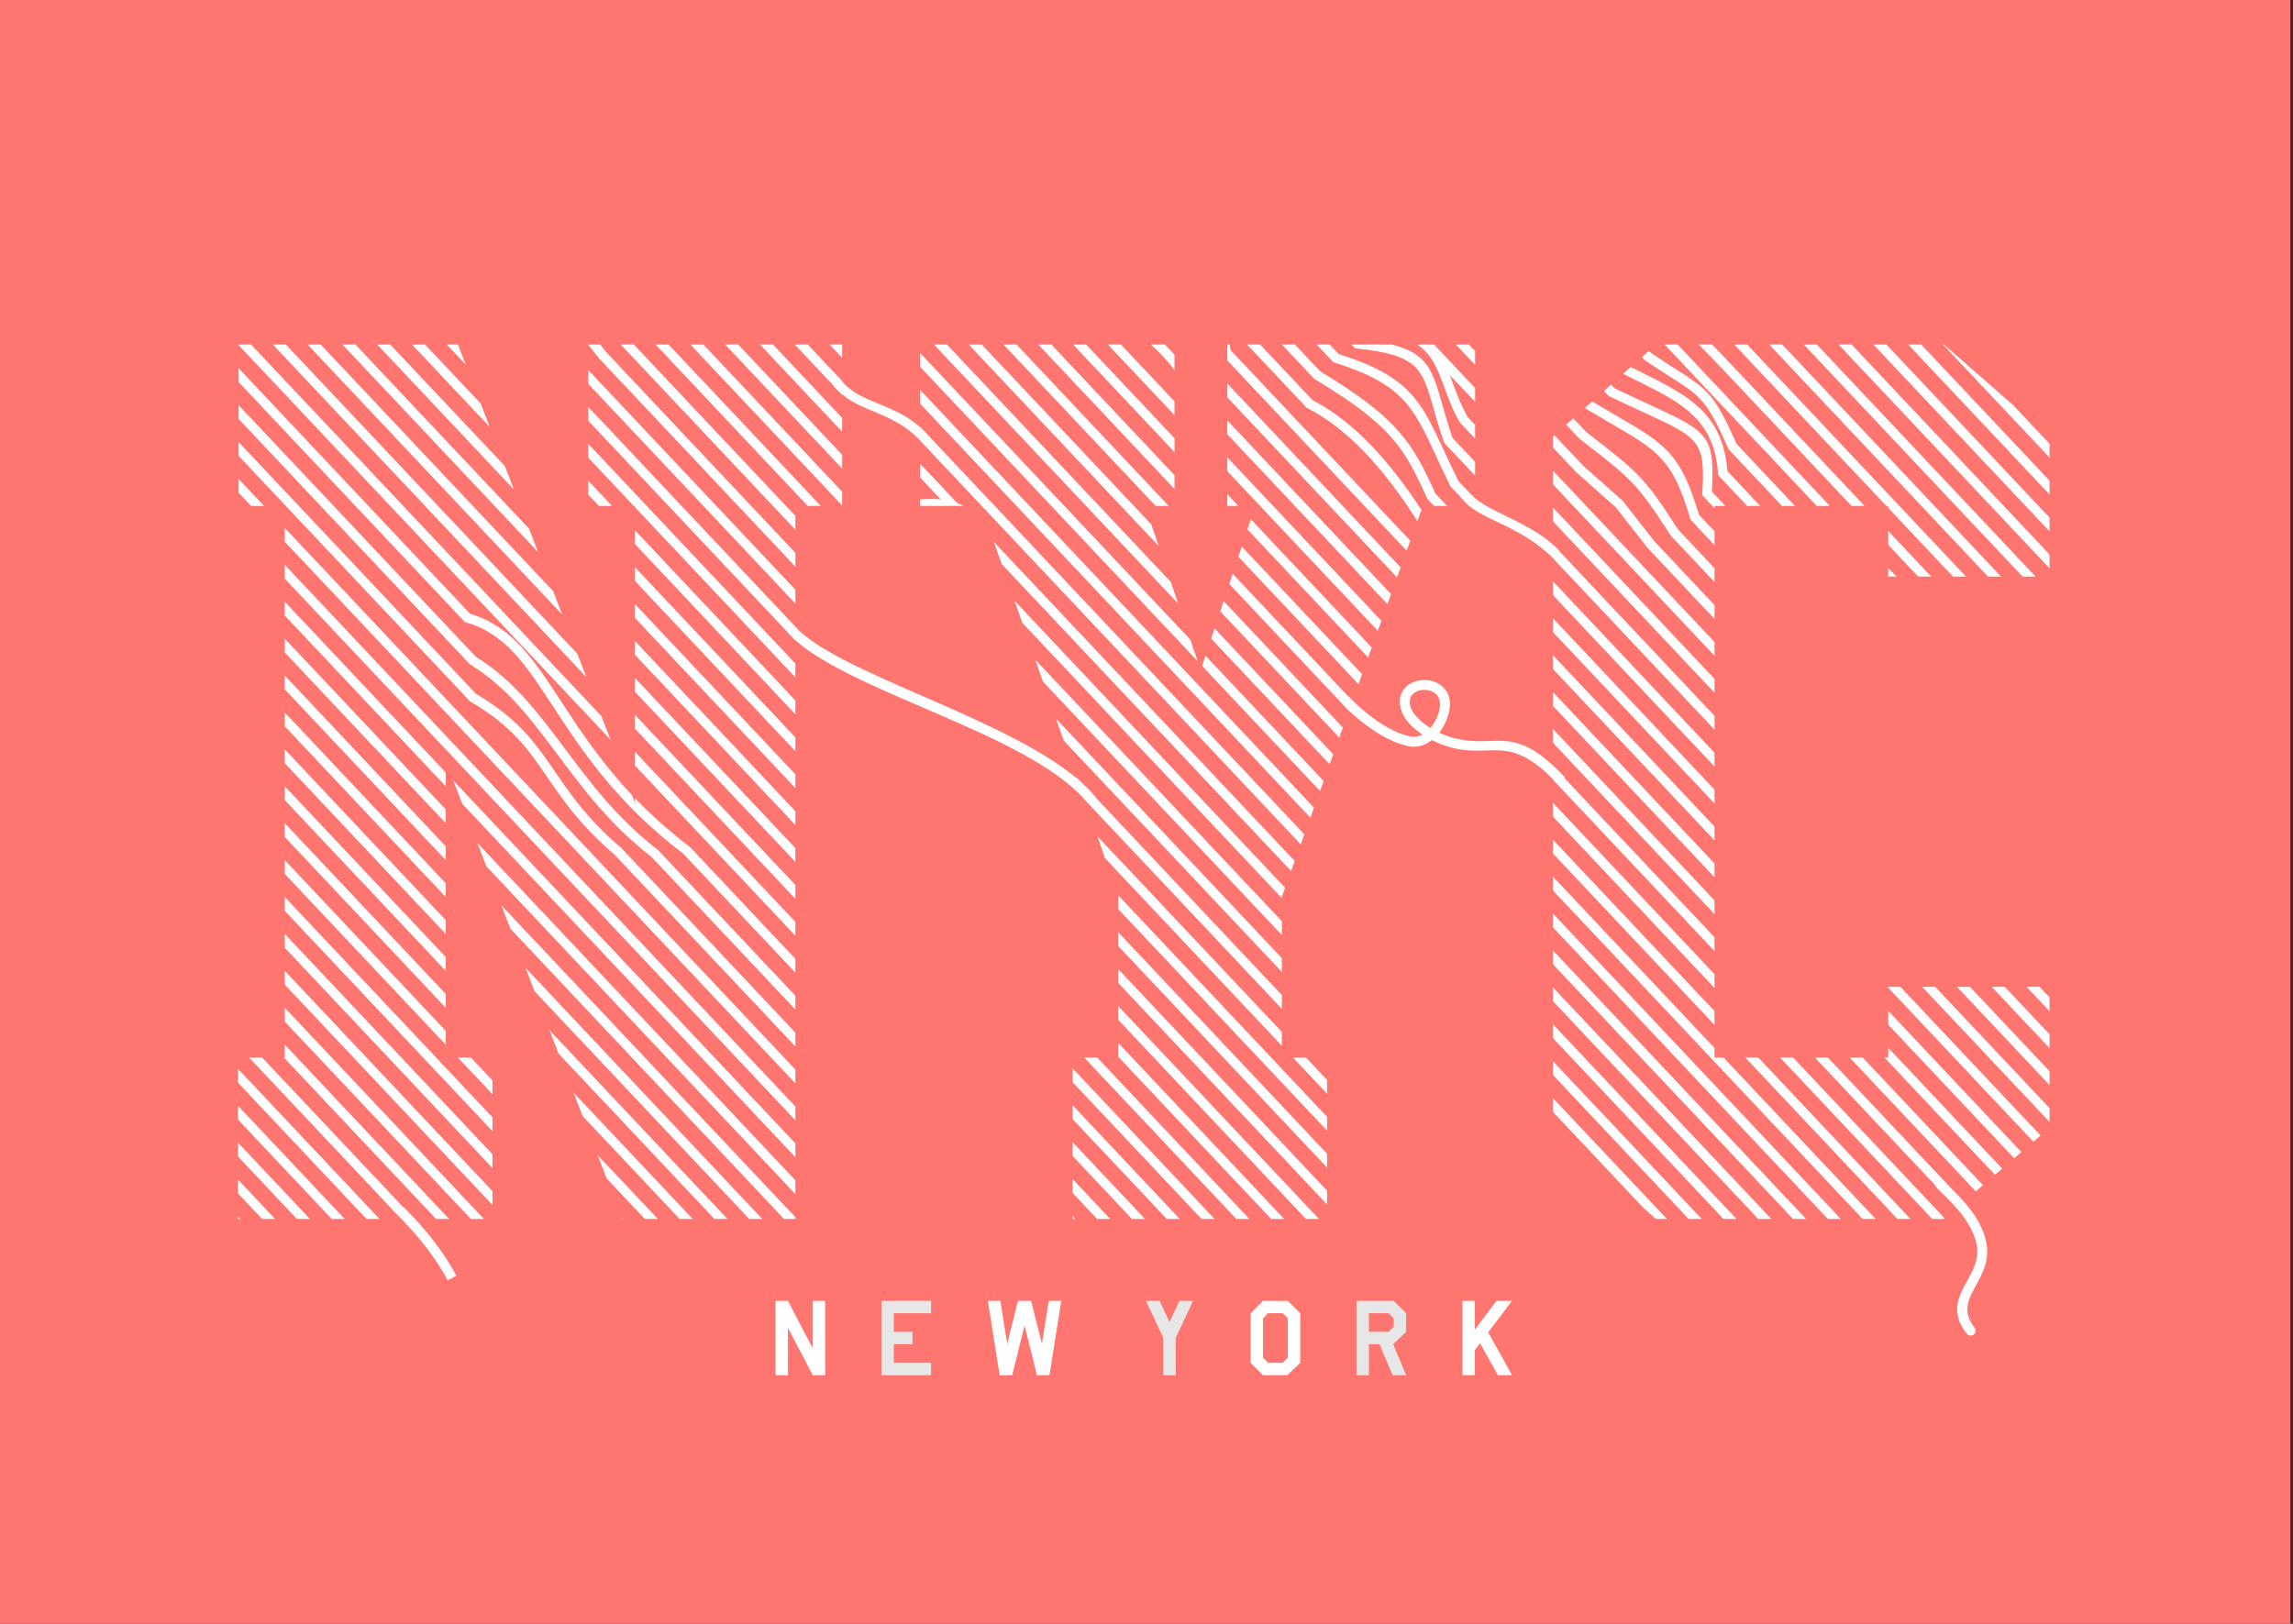 <?xml version="1.0" encoding="UTF-8" standalone="no"?>
<!DOCTYPE svg PUBLIC "-//W3C//DTD SVG 1.1//EN" "http://www.w3.org/Graphics/SVG/1.1/DTD/svg11.dtd">
<svg width="100%" height="100%" viewBox="0 0 480 340" version="1.1" xmlns="http://www.w3.org/2000/svg" xmlns:xlink="http://www.w3.org/1999/xlink" xml:space="preserve" xmlns:serif="http://www.serif.com/" style="fill-rule:evenodd;clip-rule:evenodd;stroke-linejoin:round;stroke-miterlimit:2;">
    <rect x="0" y="0" width="480" height="340" fill="#333333" stroke="none"/>
    <g transform="matrix(1,0,0,1,-1,-60)">
        <g>
            <rect x="0.433" y="0.032" width="480" height="480" style="fill:rgb(255,117,112);"/>
            <path d="M195.9,347.941L185.516,347.941L185.516,332.366L195.9,332.366L195.9,334.962L188.113,334.962L188.113,338.856L192.006,338.856L192.006,341.452L188.113,341.452L188.113,345.345L195.9,345.345L195.9,347.941Z" style="fill:rgb(231,231,231);fill-rule:nonzero;"/>
            <path d="M250.751,332.366L247.117,340.154L247.117,347.941L244.521,347.941L244.521,340.154L240.887,332.366L243.743,332.366L245.819,336.805L247.896,332.366L250.751,332.366Z" style="fill:rgb(231,231,231);fill-rule:nonzero;"/>
            <path d="M295.349,338.856L292.648,341.452L295.349,347.941L292.519,347.941L289.767,341.452L287.561,341.452L287.561,347.941L284.965,347.941L284.965,332.366L292.753,332.366L295.349,334.962L295.349,338.856ZM292.753,337.791L292.753,336.026L291.688,334.962L287.561,334.962L287.561,338.856L291.688,338.856L292.753,337.791Z" style="fill:rgb(231,231,231);fill-rule:nonzero;"/>
            <path d="M173.732,347.941L171.135,347.941L165.944,338.025L165.944,347.941L163.348,347.941L163.348,332.366L165.944,332.392L171.135,342.308L171.135,332.366L173.732,332.366L173.732,347.941Z" style="fill:white;fill-rule:nonzero;"/>
            <path d="M223.156,332.366L220.689,347.941L218.069,347.941L215.472,337.532L212.876,347.941L210.254,347.941L207.788,332.366L210.41,332.366L211.838,341.373L214.097,332.366L216.848,332.366L219.106,341.373L220.534,332.366L223.156,332.366Z" style="fill:white;fill-rule:nonzero;"/>
            <path d="M273.18,345.345L270.48,347.941L265.393,347.941L262.797,345.345L262.797,334.962L265.393,332.366L270.584,332.366L273.18,334.962L273.18,345.345ZM270.584,344.281L270.584,336.026L269.519,334.962L266.457,334.962L265.393,336.026L265.393,344.281L266.457,345.345L269.519,345.345L270.584,344.281Z" style="fill:white;fill-rule:nonzero;"/>
            <path d="M317.517,347.941L314.558,347.941L310.819,341.244L309.73,342.697L309.73,347.941L307.134,347.941L307.134,332.366L309.73,332.366L309.73,338.389L314.272,332.366L317.517,332.366L312.532,338.96L317.517,347.941Z" style="fill:white;fill-rule:nonzero;"/>
            <path d="M131.263,315.222L131.15,314.93L131.426,315.222L131.263,315.222ZM177.285,139.854C181.127,144.467 187.653,144.248 193.595,149.418L193.595,149.34L194.077,149.852C194.552,150.292 195.023,150.767 195.488,151.286L195.465,151.325L274.042,234.699L273.288,236.79L193.595,152.232L193.595,152.19C187.944,146.369 181.998,146.457 177.285,142.593L177.285,142.655L177.002,142.354C176.466,141.892 175.947,141.375 175.446,140.788L175.487,140.746L167.36,132.124L170.084,132.124L177.285,139.764L177.285,139.854ZM308.891,163.433C311.796,166.886 320.329,168.945 326.095,174.025L326.095,174.006L326.21,174.127C326.66,174.529 327.092,174.949 327.502,175.39L327.463,175.456L359.906,209.881L359.906,212.773L326.095,176.898L326.095,176.852C319.477,170.378 312.567,169.23 308.558,165.935L308.482,165.935L308.145,165.578C307.904,165.359 307.676,165.132 307.46,164.892L307.48,164.872L304.768,161.994L304.666,161.886L304.601,161.757C303.425,159.401 302.421,157.237 301.508,155.266C296.863,145.24 294.612,140.384 280.368,135.92L280.119,135.842L279.941,135.653L276.614,132.124L279.338,132.124L281.208,134.107C296.067,138.814 298.443,143.931 303.31,154.435C304.188,156.334 305.155,158.42 306.315,160.745L308.869,163.455L308.891,163.433ZM406.014,308.101L405.984,308.03L380.897,281.41L383.622,281.41L407.618,306.872C407.678,306.922 407.733,306.981 407.782,307.046L409.32,308.677C411.856,311.155 416.35,315.68 416.94,321.107C417.283,324.272 415.934,326.743 414.644,329.102C413.099,331.93 411.653,334.58 414.331,337.976C414.683,338.422 414.608,339.071 414.161,339.424C413.716,339.775 413.066,339.7 412.715,339.253C409.189,334.785 410.951,331.558 412.832,328.114C413.97,326.032 415.159,323.855 414.885,321.325C414.358,316.474 409.952,312.177 407.651,309.934C406.813,309.118 406.216,308.534 406.014,308.101ZM85.556,312.79L85.999,313.238L85.997,313.24C90.041,317.347 93.92,322.157 96.538,327.107L94.71,328.07C92.312,323.524 88.774,319.083 85.044,315.222L85,315.222L84.035,314.199C83.616,313.78 83.197,313.37 82.775,312.967L82.869,312.961L53.133,281.41L55.858,281.41L85.44,312.797L85.556,312.79ZM283.321,205.824C283.34,205.842 289.757,212.87 296.288,214.222L296.397,214.243L296.397,214.241C297.208,214.383 298.011,214.202 298.755,213.799C298.457,213.602 298.173,213.399 297.898,213.192C296.037,211.785 294.641,210.083 294.199,208.259C293.642,205.976 294.487,204.312 295.913,203.333C296.797,202.722 297.907,202.401 299.023,202.376C300.134,202.353 301.272,202.626 302.217,203.204C303.818,204.185 304.873,205.986 304.41,208.638L304.407,208.657L304.355,208.925L304.35,208.937C304.022,210.541 303.281,212.123 302.28,213.403C303.298,213.876 304.361,214.265 305.408,214.542C314.314,216.903 317.773,211.117 328.617,222.805L328.495,222.919L359.906,256.247L359.906,259.139L326.095,223.264L326.095,223.159C316.77,213.707 313.208,218.752 304.882,216.539C303.488,216.17 302.071,215.626 300.741,214.952C299.378,216.019 297.752,216.578 296.04,216.28L296.028,216.275L295.896,216.248L295.881,216.246C290.749,215.187 285.811,211.086 283.384,208.803L283.368,208.845L282.817,208.259C282.185,207.642 281.829,207.252 281.824,207.247L281.844,207.228L258.333,182.281L259.043,180.144L283.281,205.862L283.321,205.824ZM300.423,212.409C301.348,211.344 302.032,209.951 302.326,208.536L302.324,208.536L302.374,208.284C302.663,206.622 302.06,205.533 301.139,204.968C300.534,204.599 299.793,204.424 299.064,204.439C298.339,204.453 297.631,204.654 297.084,205.03C296.326,205.552 295.886,206.471 296.204,207.776C296.524,209.091 297.639,210.402 299.145,211.541C299.548,211.845 299.975,212.135 300.423,212.409ZM167.336,191.015C175.427,200.632 211.021,210.007 226.474,223.03L226.383,222.771L227.321,223.766C228.459,224.784 229.471,225.825 230.334,226.89L230.294,226.922L269.332,268.342L269.332,271.233L228.752,228.178L228.734,228.193C228.645,228.082 228.547,227.972 228.455,227.862L228.004,227.383L227.979,227.313C215.646,213.559 180.005,205.183 167.5,194.048L167.5,194.098L167.163,193.74C166.71,193.322 166.29,192.9 165.907,192.474L165.939,192.441L124.142,148.093L124.142,145.202L167.328,191.023L167.336,191.015ZM127.998,306.748L126.113,301.857L138.709,315.222L135.984,315.222L127.998,306.748ZM122.961,293.675L121.075,288.784L145.993,315.222L143.268,315.222L122.961,293.675ZM117.923,280.603L116.039,275.712L153.276,315.222L150.551,315.222L117.923,280.603ZM112.886,267.531L111.002,262.64L160.559,315.222L157.834,315.222L112.886,267.531ZM107.849,254.456L105.964,249.565L167.5,314.858L167.5,315.222L165.118,315.222L107.849,254.456ZM102.813,241.387L100.928,236.496L167.5,307.131L167.5,310.022L102.813,241.387ZM97.774,228.311L95.89,223.42L167.5,299.402L167.5,302.293L97.774,228.311ZM94.309,221.742L94.309,224.634L60.616,188.885L60.616,185.994L94.309,221.742ZM94.309,229.472L94.309,232.363L60.616,196.614L60.616,193.723L94.309,229.472ZM94.309,237.199L94.309,240.09L60.616,204.341L60.616,201.449L94.309,237.199ZM94.309,244.928L94.309,247.82L60.616,212.071L60.616,209.179L94.309,244.928ZM94.309,252.656L94.309,255.548L60.616,219.798L60.616,216.907L94.309,252.656ZM94.309,260.383L94.309,263.275L60.616,227.526L60.616,224.634L94.309,260.383ZM94.309,268.112L94.309,271.003L60.616,235.254L60.616,232.362L94.309,268.112ZM94.309,275.84L94.309,278.732L60.616,242.982L60.616,240.091L94.309,275.84ZM96.834,281.41L99.559,281.41L104.095,286.223L104.095,289.115L96.834,281.41ZM104.095,293.951L104.095,296.843L60.616,250.711L60.616,247.819L104.095,293.951ZM104.095,301.679L104.095,304.571L60.616,258.438L60.616,255.546L104.095,301.679ZM104.095,309.407L104.095,312.299L60.616,266.166L60.616,263.275L104.095,309.407ZM102.291,315.222L99.566,315.222L60.616,273.894L60.616,271.003L102.291,315.222ZM95.008,315.222L92.283,315.222L60.417,281.41L60.616,281.41L60.616,278.73L95.008,315.222ZM80.441,315.222L77.716,315.222L50.832,286.697L50.832,283.806L80.441,315.222ZM73.156,315.222L70.431,315.222L50.832,294.426L50.832,291.534L73.156,315.222ZM65.874,315.222L63.149,315.222L50.832,302.153L50.832,299.262L65.874,315.222ZM58.589,315.222L55.864,315.222L50.832,309.882L50.832,306.99L58.589,315.222ZM51.305,315.222L50.832,315.222L50.832,314.72L51.305,315.222ZM60.616,181.158L60.616,178.266L167.5,291.675L167.5,294.566L60.616,181.158ZM60.616,173.429L60.616,170.538L167.5,283.946L167.5,286.837L60.616,173.429ZM56.279,165.935L53.554,165.935L50.95,163.173L50.95,160.282L56.279,165.935ZM50.95,155.446L50.95,152.554L100.643,205.279C109.633,210.553 113.225,215.795 117.263,221.688C120.501,226.413 124.038,231.574 130.996,237.497L131.059,237.551L131.078,237.571L167.5,276.217L167.5,279.11L129.65,238.949C122.517,232.863 118.919,227.614 115.625,222.806C111.706,217.085 108.222,212.001 99.521,206.923L99.402,206.853L99.299,206.745L50.95,155.446ZM50.95,147.717L50.95,144.827L100.631,197.54C108.518,202.402 113.755,209.401 119.368,216.901C124.626,223.929 130.223,231.409 138.634,237.879L138.7,237.929L138.751,237.983L167.5,268.488L167.5,271.379L137.356,239.395C128.775,232.778 123.108,225.205 117.784,218.089C112.264,210.713 107.115,203.831 99.483,199.161L99.369,199.091L99.277,198.994L50.95,147.717ZM50.95,139.989L50.95,137.098L99.405,188.511C108.14,191.092 112.666,198.006 118.527,206.963C122.343,212.795 126.741,219.517 133.267,226.437L133.928,228.147L133.928,227.131C137.15,230.48 140.881,233.87 145.294,237.223L145.372,237.281L145.419,237.332L167.5,260.762L167.5,263.652L144.02,238.739C129.928,228.013 122.719,216.997 116.866,208.049C111.175,199.351 106.794,192.655 98.6,190.342L98.336,190.267L98.146,190.067L50.95,139.989ZM50.95,132.259L50.95,132.124L53.547,132.124L126.906,209.959L128.796,214.857L50.95,132.259ZM58.106,132.124L60.831,132.124L121.852,196.868L123.742,201.766L58.106,132.124ZM65.389,132.124L68.115,132.124L116.797,183.777L118.688,188.675L65.389,132.124ZM72.674,132.124L75.399,132.124L111.743,170.685L113.633,175.583L72.674,132.124ZM79.958,132.124L82.682,132.124L106.689,157.595L108.579,162.493L79.958,132.124ZM87.241,132.124L89.966,132.124L101.635,144.504L103.526,149.403L87.241,132.124ZM94.524,132.124L96.854,132.124L98.471,136.311L94.524,132.124ZM133.928,220.301L133.928,217.41L167.5,253.032L167.5,255.923L133.928,220.301ZM133.928,212.573L133.928,209.682L167.5,245.304L167.5,248.195L133.928,212.573ZM133.928,204.845L133.928,201.954L167.5,237.576L167.5,240.466L133.928,204.845ZM133.928,197.116L133.928,194.225L167.5,229.848L167.5,232.738L133.928,197.116ZM133.928,189.388L133.928,186.497L167.5,222.119L167.5,225.01L133.928,189.388ZM133.928,181.661L133.928,178.769L167.5,214.391L167.5,217.282L133.928,181.661ZM133.928,173.932L133.928,171.041L167.5,206.662L167.5,209.554L133.928,173.932ZM133.928,166.205L133.928,165.935L133.673,165.935L124.142,155.822L124.142,152.931L167.5,198.936L167.5,201.827L133.928,166.205ZM129.116,165.935L126.391,165.935L124.142,163.549L124.142,160.657L129.116,165.935ZM124.142,140.365L124.142,137.474L167.5,183.479L167.5,186.37L124.142,140.365ZM124.142,132.191L124.142,132.124L126.627,132.124L127.9,133.734L167.5,175.751L167.5,178.642L126.421,135.055L126.386,135.017L126.363,134.989C125.596,134.013 124.857,133.083 124.142,132.191ZM130.941,132.124L133.666,132.124L167.5,168.024L167.5,170.915L130.941,132.124ZM138.226,132.124L140.951,132.124L172.819,165.935L170.094,165.935L138.226,132.124ZM145.509,132.124L148.234,132.124L177.285,162.947L177.285,165.838L145.509,132.124ZM152.793,132.124L155.518,132.124L177.285,155.219L177.285,158.111L152.793,132.124ZM160.077,132.124L162.802,132.124L177.285,147.491L177.285,150.383L160.077,132.124ZM174.643,132.124L177.285,132.124L177.285,134.927L174.643,132.124ZM269.332,247.758L269.332,248.047L215.004,190.404L213.383,185.794L270.01,245.876L269.332,247.758ZM269.332,252.886L269.332,255.777L219.338,202.732L217.717,198.121L269.332,252.886ZM269.332,260.613L269.332,263.503L223.671,215.056L222.05,210.446L269.332,260.613ZM269.332,276.067L269.332,278.959L232.336,239.705L230.714,235.093L269.332,276.067ZM271.641,281.41L274.367,281.41L278.799,286.113L278.799,289.004L271.641,281.41ZM278.799,293.843L278.799,296.734L235.083,250.349L235.083,247.52L235.048,247.421L278.799,293.843ZM278.799,301.571L278.799,304.462L235.083,258.078L235.083,255.186L278.799,301.571ZM278.799,309.298L278.799,312.19L235.083,265.806L235.083,262.915L278.799,309.298ZM277.098,315.222L274.373,315.222L235.083,273.534L235.083,270.643L277.098,315.222ZM269.814,315.222L267.089,315.222L235.083,281.261L235.083,278.37L269.814,315.222ZM262.532,315.222L259.807,315.222L227.94,281.41L230.665,281.41L262.532,315.222ZM255.248,315.222L252.523,315.222L225.537,286.589L225.537,283.697L255.248,315.222ZM247.964,315.222L245.239,315.222L225.537,294.317L225.537,291.425L247.964,315.222ZM240.68,315.222L237.955,315.222L225.537,302.045L225.537,299.154L240.68,315.222ZM233.397,315.222L230.672,315.222L225.537,309.774L225.537,306.882L233.397,315.222ZM226.113,315.222L225.537,315.222L225.537,314.61L226.113,315.222ZM210.672,178.08L209.051,173.469L272.026,240.288L271.272,242.379L210.672,178.08ZM202.643,165.935L193.595,165.935L193.595,164.57C195.239,164.437 196.673,164.44 197.931,164.561L193.595,159.96L193.595,157.069L201.381,165.33C201.837,165.507 202.256,165.709 202.643,165.935ZM193.595,144.504L193.595,141.613L276.058,229.11L275.304,231.201L193.595,144.504ZM193.595,136.776L193.595,133.884L250.184,193.928L251.716,198.445L193.595,136.776ZM196.494,132.124L199.219,132.124L246.09,181.857L247.622,186.373L196.494,132.124ZM203.778,132.124L206.503,132.124L241.996,169.784L243.528,174.301L203.778,132.124ZM211.06,132.124L213.785,132.124L245.651,165.935L242.926,165.935L211.06,132.124ZM218.343,132.124L221.069,132.124L246.858,159.487L246.858,162.378L218.343,132.124ZM225.631,132.124L228.355,132.124L246.858,151.756L246.858,154.647L225.631,132.124ZM232.913,132.124L235.637,132.124L246.858,144.028L246.858,146.919L232.913,132.124ZM241.899,132.124L244.814,132.124C245.516,132.811 246.191,133.528 246.858,134.309L246.858,137.518C245.264,135.342 243.7,133.723 241.899,132.124ZM252.638,199.424L253.349,197.286L278.075,223.521L277.321,225.612L252.638,199.424ZM254.536,193.71L255.247,191.571L280.091,217.932L279.337,220.023L254.536,193.71ZM256.435,187.995L257.145,185.857L282.107,212.343L281.352,214.433L256.435,187.995ZM260.231,176.568L260.941,174.43L286.138,201.166L285.384,203.256L260.231,176.568ZM262.13,170.852L262.84,168.713L288.155,195.575L287.401,197.665L262.13,170.852ZM260.221,165.935L257.915,165.935L257.915,163.488L260.221,165.935ZM257.915,158.651L257.915,155.761L290.171,189.986L289.417,192.077L257.915,158.651ZM257.915,150.922L257.915,148.031L292.188,184.396L291.434,186.487L257.915,150.922ZM257.915,143.194L257.915,140.302L294.204,178.807L293.449,180.898L257.915,143.194ZM257.915,135.468L257.915,132.124L258.426,132.124L258.573,133.275L296.22,173.22L295.465,175.311L257.915,135.468ZM262.044,132.124L264.769,132.124L275.771,143.795C279.96,145.941 284.142,149.161 288.311,153.548C291.723,157.14 295.136,161.529 298.547,166.768L297.701,169.11C294.091,163.423 290.481,158.713 286.874,154.915C282.812,150.64 278.76,147.529 274.72,145.484L274.564,145.405L274.445,145.279L262.044,132.124ZM269.332,132.124L272.057,132.124L277.383,137.774C285.649,142.746 290.486,146.535 293.858,150.396C297.241,154.269 299.116,158.152 301.466,163.331L303.92,165.935L301.196,165.935L299.909,164.569L299.796,164.448L299.726,164.298C297.411,159.194 295.593,155.392 292.368,151.7C289.118,147.978 284.393,144.293 276.244,139.401L276.122,139.327L276.03,139.23L269.332,132.124ZM283.898,132.124L292.283,132.124C299.872,134.001 300.89,137.569 302.955,144.839C303.518,146.824 304.166,149.104 305.06,151.688L309.786,156.701L309.786,159.593L303.473,152.895L303.33,152.742L303.259,152.541C302.299,149.787 301.626,147.425 301.045,145.375C298.734,137.237 297.893,134.279 285.033,132.972L284.662,132.933L284.408,132.665L283.898,132.124ZM297.657,132.124L301.191,132.124L309.786,141.243L309.786,144.133L304.499,138.524C304.72,139.099 304.934,139.691 305.155,140.293L305.155,140.297C305.967,142.514 306.845,144.911 308.257,147.35L309.786,148.972L309.786,151.863L306.73,148.622L306.649,148.534L306.595,148.443C305.073,145.837 304.147,143.312 303.292,140.976L303.291,140.976C301.971,137.371 300.824,134.245 297.657,132.124ZM305.748,132.124L308.474,132.124L309.786,133.515L309.786,136.407L305.748,132.124ZM428.155,297.752L426.653,299.049L396.263,266.805L396.263,266.613L398.807,266.613L428.155,297.752ZM424.138,301.219L422.636,302.516L396.263,274.534L396.263,271.642L424.138,301.219ZM420.122,304.686L418.62,305.983L395.461,281.41L396.263,281.41L396.263,279.371L420.122,304.686ZM416.108,308.152L414.605,309.45L388.179,281.41L390.905,281.41L416.108,308.152ZM408.076,315.086L407.918,315.222L405.478,315.222L373.612,281.41L376.336,281.41L408.076,315.086ZM400.919,315.222L398.194,315.222L366.328,281.41L369.053,281.41L400.919,315.222ZM393.634,315.222L390.909,315.222L326.095,246.452L326.095,243.561L359.906,279.436L359.906,281.41L361.768,281.41L393.634,315.222ZM386.35,315.222L383.626,315.222L326.095,254.18L326.095,251.288L386.35,315.222ZM379.068,315.222L376.343,315.222L326.095,261.907L326.095,259.015L379.068,315.222ZM371.783,315.222L369.059,315.222L326.095,269.637L326.095,266.745L371.783,315.222ZM364.501,315.222L361.776,315.222L326.095,277.364L326.095,274.472L364.501,315.222ZM357.216,315.222L354.492,315.222L326.095,285.092L326.095,282.201L357.216,315.222ZM349.933,315.222L347.655,315.222L344.954,312.831L326.095,292.82L326.095,289.929L349.933,315.222ZM326.095,238.721L326.095,235.83L359.906,271.705L359.906,274.597L326.095,238.721ZM326.095,230.993L326.095,228.102L359.906,263.978L359.906,266.868L326.095,230.993ZM326.095,215.537L326.095,212.645L359.906,248.52L359.906,251.412L326.095,215.537ZM326.095,207.81L326.095,204.919L359.906,240.794L359.906,243.685L326.095,207.81ZM326.095,200.083L326.095,197.192L359.906,233.067L359.906,235.958L326.095,200.083ZM326.095,192.354L326.095,189.463L359.906,225.338L359.906,228.23L326.095,192.354ZM326.095,184.624L326.095,181.732L359.906,217.608L359.906,220.499L326.095,184.624ZM326.095,169.168L326.095,166.277L359.906,202.152L359.906,205.044L326.095,169.168ZM326.095,161.439L326.095,158.548L359.906,194.424L359.906,197.314L326.095,161.439ZM326.095,153.712L326.095,151.376L326.38,151.122L332.327,157.432L340.634,164.818L340.689,164.866L340.753,164.95L347.345,173.369L359.906,186.697L359.906,189.588L345.882,174.708L345.863,174.687L345.824,174.638L339.259,166.252L330.984,158.896L330.963,158.875L330.923,158.834L326.095,153.712ZM328.858,148.909L330.338,147.588L332.993,150.405L334.555,151.623C343.873,158.887 345.3,160 352.299,170.898L359.906,178.97L359.906,181.86L350.792,172.19L350.729,172.123L350.68,172.046C343.814,161.353 342.44,160.281 333.336,153.183L331.706,151.912L331.64,151.86L331.594,151.812L328.858,148.909ZM332.809,145.38L334.289,144.059L334.295,144.064C335.91,145.026 337.459,145.926 338.872,146.747C349.764,153.075 352.736,154.804 356.667,167.805L359.906,171.242L359.906,174.133L355.062,168.993L354.9,168.82L354.832,168.597C351.093,156.139 348.296,154.514 337.877,148.461C336.479,147.65 334.942,146.756 333.157,145.693L333.037,145.621L332.944,145.523L332.809,145.38ZM336.764,141.849L338.244,140.527L338.967,141.294C341.448,142.485 343.806,143.571 345.856,144.515C358.539,150.355 360.029,151.044 359.348,162.919L362.191,165.935L359.906,165.935L359.906,166.402L357.612,163.967L357.319,163.655L357.344,163.229C358.001,152.292 356.747,151.713 345.025,146.317C343.042,145.403 340.769,144.357 337.94,142.997L337.768,142.914L337.645,142.784L336.764,141.849ZM340.782,138.261L342.371,136.841L344.346,137.824C354.246,142.732 361.641,146.402 362.6,158.643L369.473,165.935L366.748,165.935L360.916,159.747L360.672,159.488L360.648,159.134C359.883,147.741 352.877,144.265 343.469,139.601C342.571,139.156 341.643,138.695 340.782,138.261ZM344.674,134.786L346.153,133.465L346.445,133.774C348.564,135.215 350.327,136.344 351.813,137.296C358.554,141.613 359.803,142.413 364.549,152.98L376.759,165.935L374.033,165.935L362.993,154.221L362.882,154.102L362.811,153.945C358.251,143.773 357.1,143.037 350.741,138.964C349.233,137.999 347.441,136.852 345.238,135.35L345.15,135.289L345.075,135.211L344.674,134.786ZM349.45,132.124L352.175,132.124L384.042,165.935L381.317,165.935L349.45,132.124ZM356.585,132.124L359.374,132.124C360.687,133.461 361.982,134.801 363.248,136.144L391.325,165.935L388.6,165.935L361.804,137.504C360.109,135.705 358.363,133.911 356.585,132.124ZM364.018,132.124L366.743,132.124L412.555,180.732L409.83,180.732L396.263,166.338L396.263,165.935L395.884,165.935L364.018,132.124ZM371.35,132.124L374.075,132.124L419.887,180.732L417.162,180.732L371.35,132.124ZM378.584,132.124L381.308,132.124L427.12,180.732L424.395,180.732L378.584,132.124ZM385.866,132.124L388.591,132.124L430.035,176.096L430.035,178.988L385.866,132.124ZM393.15,132.124L395.875,132.124L430.035,168.368L430.035,171.26L393.15,132.124ZM400.436,132.124L403.161,132.124L430.035,160.638L430.035,163.53L400.436,132.124ZM407.719,132.124L407.918,132.124L422.401,144.809L430.035,152.909L430.035,155.8L407.719,132.124ZM405.271,180.732L402.546,180.732L396.263,174.066L396.263,171.174L405.271,180.732ZM397.988,180.732L396.263,180.732L396.263,178.902L397.988,180.732ZM403.367,266.613L406.092,266.613L430.035,292.018L430.035,294.909L403.367,266.613ZM410.65,266.613L413.376,266.613L430.035,284.289L430.035,287.181L410.65,266.613ZM417.934,266.613L420.66,266.613L430.035,276.561L430.035,279.452L417.934,266.613ZM425.218,266.613L427.943,266.613L430.035,268.834L430.035,271.724L425.218,266.613Z" style="fill:white;fill-rule:nonzero;"/>
        </g>
    </g>
</svg>
